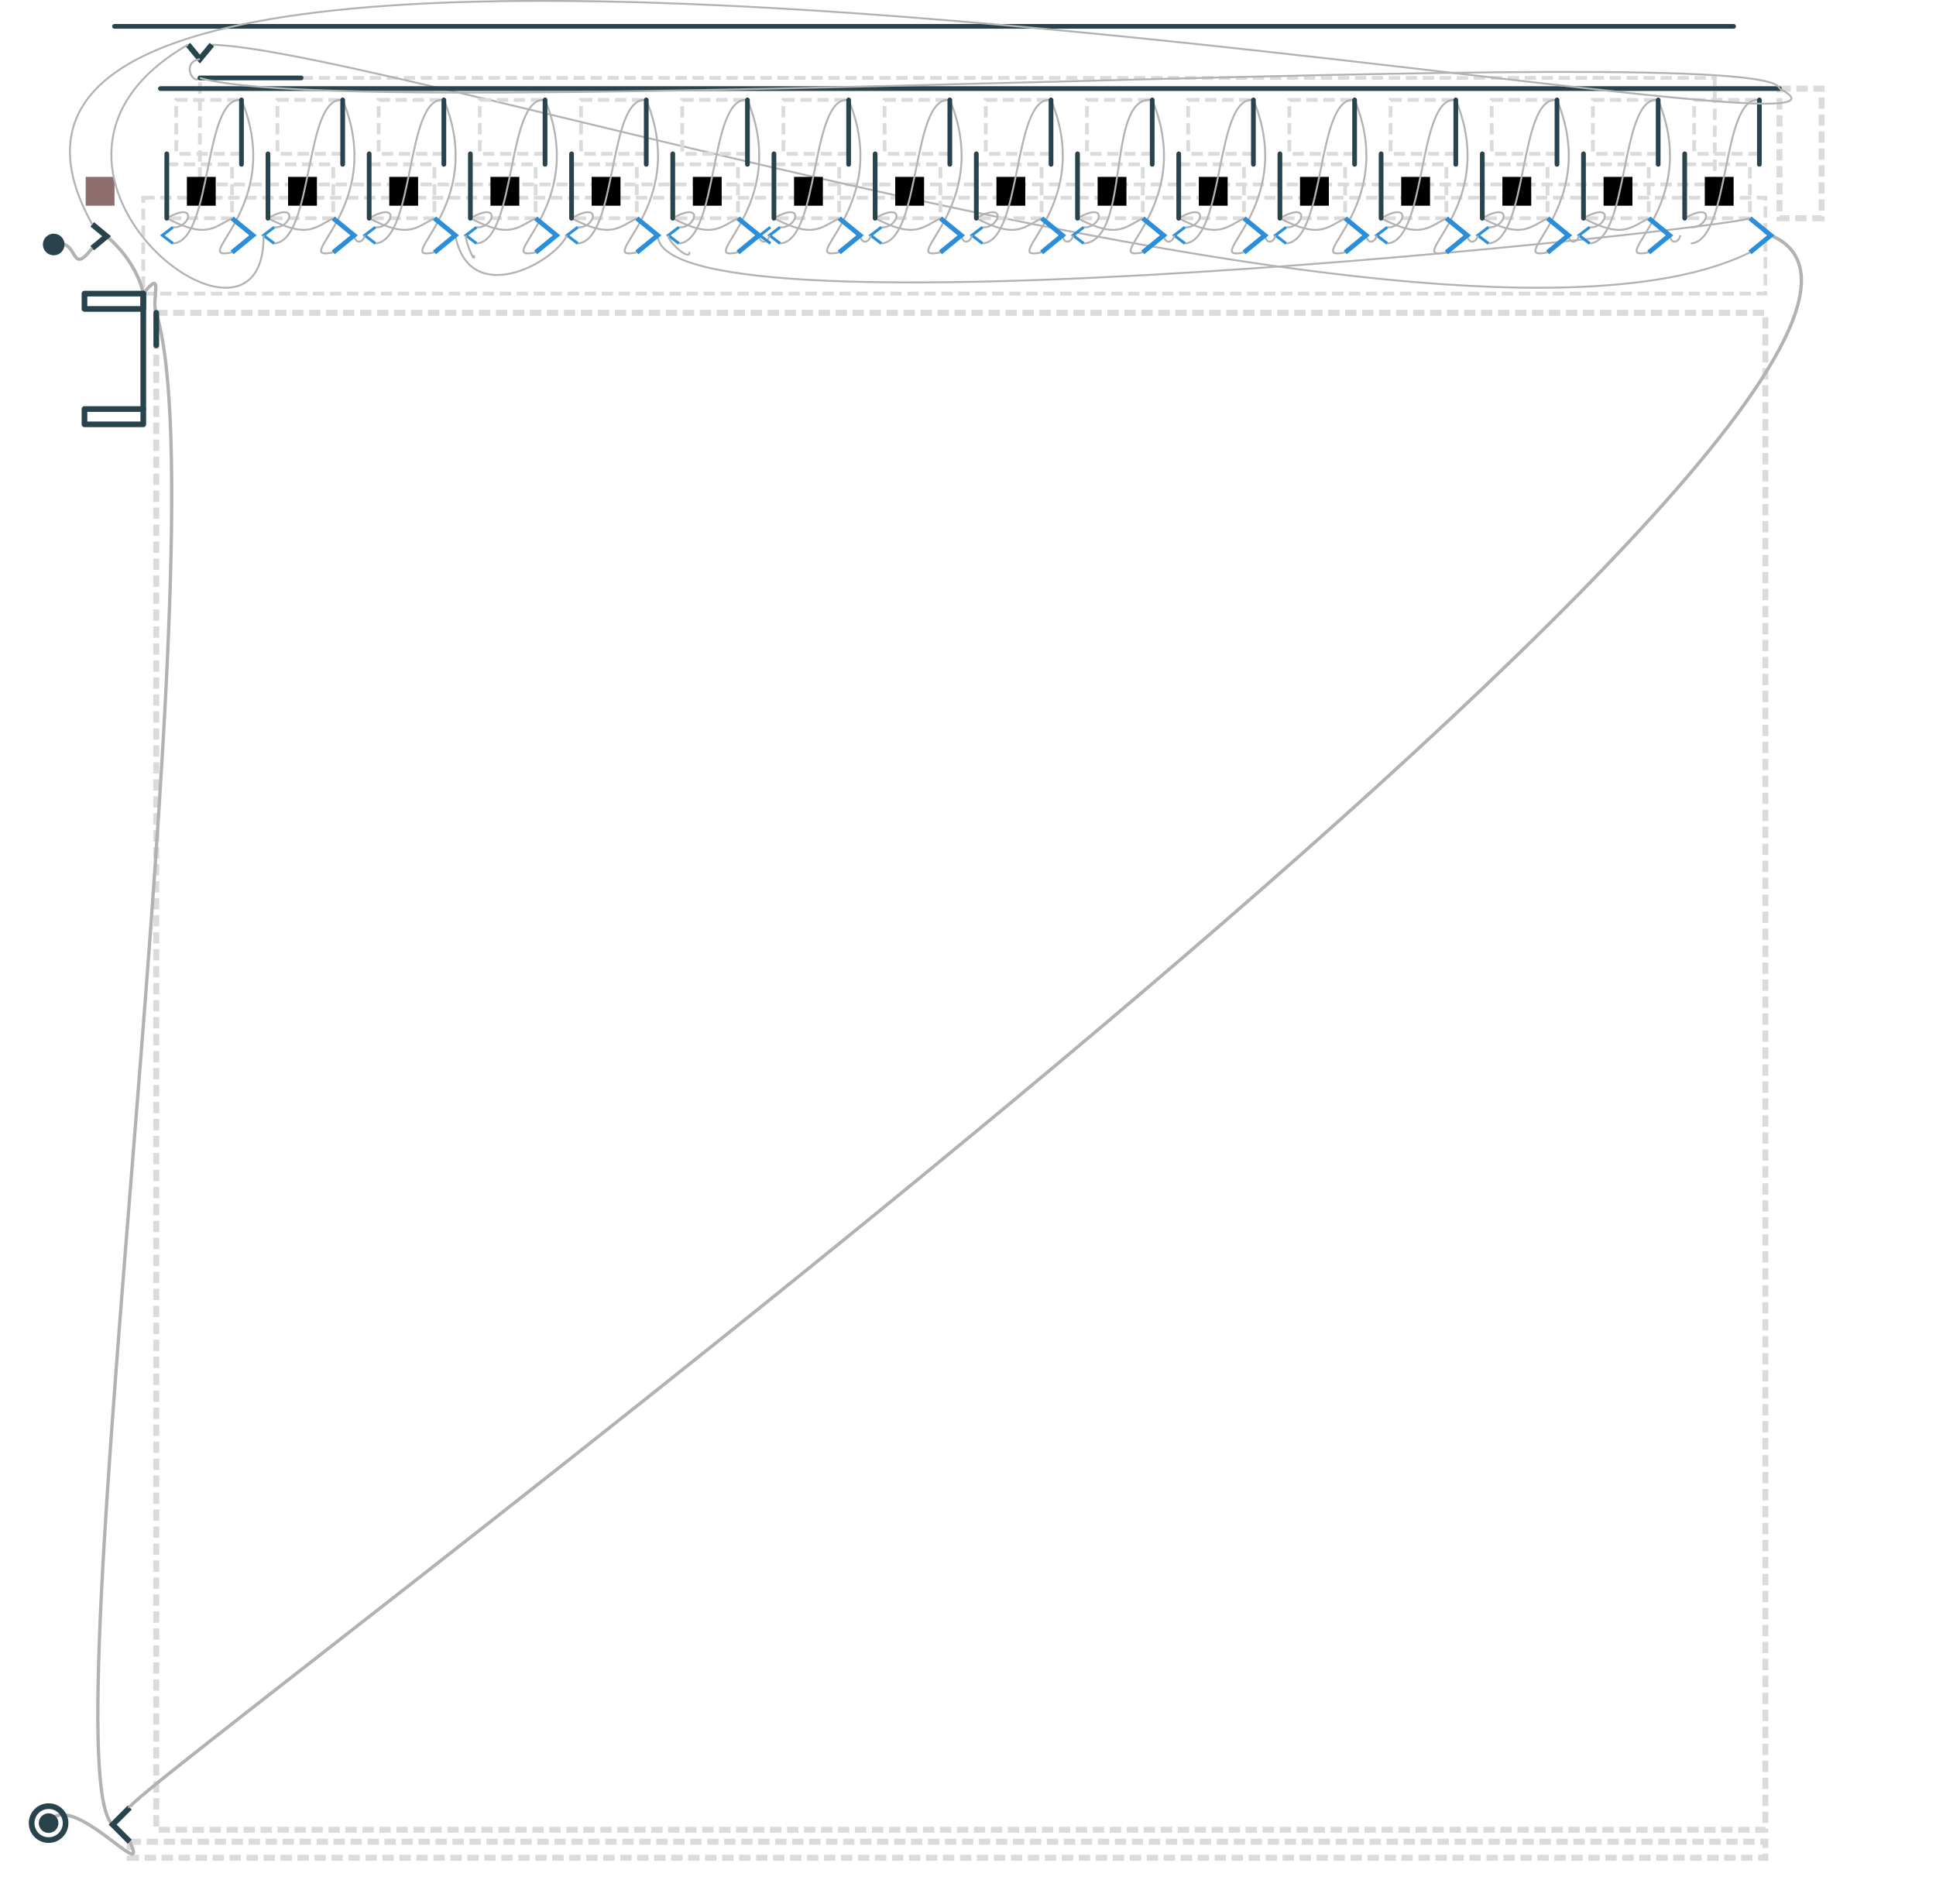 <?xml version="1.0" encoding="utf-8"?>
<!-- Generator: Adobe Illustrator 15.0.0, SVG Export Plug-In . SVG Version: 6.00 Build 0)  -->
<svg version="1.2" baseProfile="tiny" id="Ebene_1" xmlns="http://www.w3.org/2000/svg" xmlns:xlink="http://www.w3.org/1999/xlink"
	 x="0px" y="0px" width="2908.024px" height="2860.814px" viewBox="0 0 2908.024 2860.814" xml:space="preserve">
<rect x="234.694" y="469.909" fill="none" stroke="#DBDBDB" stroke-width="9.03" stroke-miterlimit="10" stroke-dasharray="17.008,8.504" width="2417.024" height="2278.905"/>
<rect x="194.894" y="2766.751" fill="none" stroke="#DBDBDB" stroke-width="9.03" stroke-miterlimit="10" stroke-dasharray="17.008,8.504" width="2456.822" height="24.064"/>
<rect x="2530.529" y="246.868" fill="none" stroke="#DBDBDB" stroke-width="5.669" stroke-miterlimit="10" stroke-dasharray="17.008,8.504" width="98.011" height="80.993"/>
<rect x="2544.704" y="150.082" fill="none" stroke="#DBDBDB" stroke-width="5.669" stroke-miterlimit="10" stroke-dasharray="17.008,8.504" width="98.011" height="80.992"/>
<rect x="300.269" y="117.068" fill="none" stroke="#DBDBDB" stroke-width="5.669" stroke-miterlimit="10" stroke-dasharray="17.008,8.504" width="2275.469" height="160.032"/>
<rect x="215.231" y="297.069" fill="none" stroke="#DBDBDB" stroke-width="5.669" stroke-miterlimit="10" stroke-dasharray="17.008,8.504" width="2436.486" height="144.032"/>
<path fill="none" stroke="#9DD329" stroke-width="17.008" stroke-linecap="round" stroke-linejoin="round" stroke-miterlimit="10" d="
	M1680.054,372.815"/>
<path fill="none" stroke="#9DD329" stroke-width="17.008" stroke-linecap="round" stroke-linejoin="round" stroke-miterlimit="10" d="
	M2870.543,501.234"/>
<g id="Ebene_4">
</g>
<path id="path4145_3_" fill="none" stroke="#B2B2B2" stroke-width="5" d="M73.024,2738.814c31.5-55.5,155,97,121.87,27.938"/>
<rect id="rect6890-0_2_" x="2560.718" y="265.711" width="43.307" height="43.307"/>
<path id="path5326_1_" fill="none" stroke="#B2B2B2" stroke-width="2.835" d="M2628.54,327.861
	c-28.986,14.953-1636.32,191.953-1640.637,25.668"/>
<path id="path5326_81_" fill="none" stroke="#B2B2B2" stroke-width="2.835" d="M318.172,67.104
	c278.505,8.507,1869.853,529.71,2310.368,312.091"/>
<rect x="2672.934" y="133.075" fill="none" stroke="#DBDBDB" stroke-width="9.03" stroke-miterlimit="10" stroke-dasharray="17.008,8.504" width="63.271" height="194.786"/>
<rect x="126.884" y="614.474" fill="none" stroke="#28434C" stroke-width="8.504" stroke-linecap="round" stroke-linejoin="round" stroke-miterlimit="10" width="88.347" height="23"/>
<path id="path5326_2_" fill="none" stroke="#B2B2B2" stroke-width="2.835" d="M2539.791,341.298
	c24.586,2.959,39.263-40.984-9.262-13.437"/>
<path id="path5326_3_" fill="none" stroke="#B2B2B2" stroke-width="2.835" d="M2642.715,150.082
	c-58.161-6.574-42.838,211.425-102.924,215.68"/>
<line fill="none" stroke="#28434C" stroke-width="7.087" stroke-linecap="round" stroke-linejoin="round" stroke-miterlimit="10" x1="2530.529" y1="327.861" x2="2530.529" y2="231.074"/>
<line fill="none" stroke="#28434C" stroke-width="7.087" stroke-linecap="round" stroke-linejoin="round" stroke-miterlimit="10" x1="2642.715" y1="246.868" x2="2642.715" y2="150.082"/>
<path id="path5326_10_" fill="none" stroke="#B2B2B2" stroke-width="5" d="M234.694,469.909"/>
<path id="path4145_4_" fill="none" stroke="#B2B2B2" stroke-width="5" d="M169.201,2741.083
	C71.169,2655.401,335.196,801.6,234.694,469.909"/>
<path id="path4145_6_" fill="none" stroke="#B2B2B2" stroke-width="5" d="M80.674,367.287c39.5-11,23,50.5,57.88,5.527"/>
<circle id="circle6876_1_" fill="#28434C" stroke="#28434C" stroke-width="8.504" stroke-linecap="round" stroke-linejoin="round" stroke-miterlimit="10" cx="80.674" cy="367.287" r="12"/>
<path id="path4145_2_" fill="none" stroke="#B2B2B2" stroke-width="5" d="M215.23,441.101
	c-6.938-33.021-30.057-65.314-55.057-86.187"/>
<polyline fill="none" stroke="#28434C" stroke-width="8.504" points="138.554,337.011 160.174,354.914 138.554,372.814 "/>
<polyline fill="none" stroke="#28434C" stroke-width="8.504" points="318.172,67.104 300.27,88.724 282.369,67.104 "/>
<polyline fill="none" stroke="#28434C" stroke-width="8.504" points="194.894,2715.417 169.201,2741.083 194.894,2766.751 "/>
<path id="path5326_9_" fill="none" stroke="#B2B2B2" stroke-width="5" d="M1680.054,372.815"/>
<path id="path5326_5_" fill="none" stroke="#B2B2B2" stroke-width="5" d="M2659.903,353.529
	C3104.024,542.814,180.296,2695.711,194.894,2715.417"/>
<circle fill="#28434C" stroke="#28434C" stroke-width="8.504" stroke-linecap="round" stroke-linejoin="round" stroke-miterlimit="10" cx="73.024" cy="2738.814" r="10.5"/>
<circle fill="none" stroke="#28434C" stroke-width="8.504" stroke-linecap="round" stroke-linejoin="round" stroke-miterlimit="10" cx="73.024" cy="2738.814" r="25.5"/>
<polyline fill="none" stroke="#2B8ED8" stroke-width="7.087" points="2628.54,379.195 2659.903,353.529 2628.54,327.861 "/>
<rect x="2378.529" y="246.868" fill="none" stroke="#DBDBDB" stroke-width="5.669" stroke-miterlimit="10" stroke-dasharray="17.008,8.504" width="98.011" height="80.993"/>
<rect x="2392.704" y="150.082" fill="none" stroke="#DBDBDB" stroke-width="5.669" stroke-miterlimit="10" stroke-dasharray="17.008,8.504" width="98.011" height="80.992"/>
<rect id="rect6890-0_1_" x="2408.718" y="265.711" width="43.307" height="43.307"/>
<path id="path5326_13_" fill="none" stroke="#B2B2B2" stroke-width="2.835" d="M2476.54,327.861
	c-28.986,14.953-39.486,30.453-98.011,0"/>
<path id="path5326_14_" fill="none" stroke="#B2B2B2" stroke-width="2.835" d="M2523.84,353.529
	c-1.286,9.785-13.286,15.285-15.937,0"/>
<path id="path5326_12_" fill="none" stroke="#B2B2B2" stroke-width="2.835" d="M2490.715,150.082
	c66.839,161.426-82.161,243.039-14.175,229.113"/>
<path id="path5326_11_" fill="none" stroke="#B2B2B2" stroke-width="2.835" d="M2387.791,341.298
	c24.586,2.959,39.263-40.984-9.262-13.437"/>
<path id="path5326_7_" fill="none" stroke="#B2B2B2" stroke-width="2.835" d="M2490.715,150.082
	c-58.161-6.574-42.838,211.425-102.924,215.68"/>
<line fill="none" stroke="#28434C" stroke-width="7.087" stroke-linecap="round" stroke-linejoin="round" stroke-miterlimit="10" x1="2378.529" y1="327.861" x2="2378.529" y2="231.074"/>
<line fill="none" stroke="#28434C" stroke-width="7.087" stroke-linecap="round" stroke-linejoin="round" stroke-miterlimit="10" x1="2490.715" y1="246.868" x2="2490.715" y2="150.082"/>
<polyline fill="none" stroke="#2B8ED8" stroke-width="7.087" points="2476.54,379.195 2507.903,353.529 2476.54,327.861 "/>
<polyline fill="none" stroke="#2B8ED8" stroke-width="4.252" points="2387.791,365.762 2371.84,353.529 2387.791,341.298 "/>
<rect x="2226.529" y="246.868" fill="none" stroke="#DBDBDB" stroke-width="5.669" stroke-miterlimit="10" stroke-dasharray="17.008,8.504" width="98.011" height="80.993"/>
<rect x="2240.704" y="150.082" fill="none" stroke="#DBDBDB" stroke-width="5.669" stroke-miterlimit="10" stroke-dasharray="17.008,8.504" width="98.011" height="80.992"/>
<rect id="rect6890-0_3_" x="2256.718" y="265.711" width="43.307" height="43.307"/>
<path id="path5326_19_" fill="none" stroke="#B2B2B2" stroke-width="2.835" d="M2324.54,327.861
	c-28.986,14.953-39.486,30.453-98.011,0"/>
<path id="path5326_18_" fill="none" stroke="#B2B2B2" stroke-width="2.835" d="M2371.84,353.529
	c-1.286,9.785-13.286,15.285-15.937,0"/>
<path id="path5326_17_" fill="none" stroke="#B2B2B2" stroke-width="2.835" d="M2338.715,150.082
	c66.839,161.426-82.161,243.039-14.175,229.113"/>
<path id="path5326_16_" fill="none" stroke="#B2B2B2" stroke-width="2.835" d="M2235.791,341.298
	c24.586,2.959,39.263-40.984-9.262-13.437"/>
<path id="path5326_15_" fill="none" stroke="#B2B2B2" stroke-width="2.835" d="M2338.715,150.082
	c-58.161-6.574-42.838,211.425-102.924,215.68"/>
<line fill="none" stroke="#28434C" stroke-width="7.087" stroke-linecap="round" stroke-linejoin="round" stroke-miterlimit="10" x1="2226.529" y1="327.861" x2="2226.529" y2="231.074"/>
<line fill="none" stroke="#28434C" stroke-width="7.087" stroke-linecap="round" stroke-linejoin="round" stroke-miterlimit="10" x1="2338.715" y1="246.868" x2="2338.715" y2="150.082"/>
<polyline fill="none" stroke="#2B8ED8" stroke-width="7.087" points="2324.54,379.195 2355.903,353.529 2324.54,327.861 "/>
<polyline fill="none" stroke="#2B8ED8" stroke-width="4.252" points="2235.791,365.762 2219.84,353.529 2235.791,341.298 "/>
<rect x="2074.529" y="246.868" fill="none" stroke="#DBDBDB" stroke-width="5.669" stroke-miterlimit="10" stroke-dasharray="17.008,8.504" width="98.011" height="80.993"/>
<rect x="2088.704" y="150.082" fill="none" stroke="#DBDBDB" stroke-width="5.669" stroke-miterlimit="10" stroke-dasharray="17.008,8.504" width="98.011" height="80.992"/>
<rect id="rect6890-0_4_" x="2104.718" y="265.711" width="43.307" height="43.307"/>
<path id="path5326_24_" fill="none" stroke="#B2B2B2" stroke-width="2.835" d="M2172.54,327.861
	c-28.986,14.953-39.486,30.453-98.011,0"/>
<path id="path5326_23_" fill="none" stroke="#B2B2B2" stroke-width="2.835" d="M2219.84,353.529
	c-1.286,9.785-13.286,15.285-15.937,0"/>
<path id="path5326_22_" fill="none" stroke="#B2B2B2" stroke-width="2.835" d="M2186.715,150.082
	c66.839,161.426-82.161,243.039-14.175,229.113"/>
<path id="path5326_21_" fill="none" stroke="#B2B2B2" stroke-width="2.835" d="M2083.791,341.298
	c24.586,2.959,39.263-40.984-9.262-13.437"/>
<path id="path5326_20_" fill="none" stroke="#B2B2B2" stroke-width="2.835" d="M2186.715,150.082
	c-58.161-6.574-42.838,211.425-102.924,215.68"/>
<line fill="none" stroke="#28434C" stroke-width="7.087" stroke-linecap="round" stroke-linejoin="round" stroke-miterlimit="10" x1="2074.529" y1="327.861" x2="2074.529" y2="231.074"/>
<line fill="none" stroke="#28434C" stroke-width="7.087" stroke-linecap="round" stroke-linejoin="round" stroke-miterlimit="10" x1="2186.715" y1="246.868" x2="2186.715" y2="150.082"/>
<polyline fill="none" stroke="#2B8ED8" stroke-width="7.087" points="2172.54,379.195 2203.903,353.529 2172.54,327.861 "/>
<polyline fill="none" stroke="#2B8ED8" stroke-width="4.252" points="2083.791,365.762 2067.84,353.529 2083.791,341.298 "/>
<rect x="1922.529" y="246.868" fill="none" stroke="#DBDBDB" stroke-width="5.669" stroke-miterlimit="10" stroke-dasharray="17.008,8.504" width="98.011" height="80.993"/>
<rect x="1936.704" y="150.082" fill="none" stroke="#DBDBDB" stroke-width="5.669" stroke-miterlimit="10" stroke-dasharray="17.008,8.504" width="98.011" height="80.992"/>
<rect id="rect6890-0_5_" x="1952.718" y="265.711" width="43.307" height="43.307"/>
<path id="path5326_29_" fill="none" stroke="#B2B2B2" stroke-width="2.835" d="M2020.54,327.861
	c-28.986,14.953-39.486,30.453-98.011,0"/>
<path id="path5326_28_" fill="none" stroke="#B2B2B2" stroke-width="2.835" d="M2067.84,353.529
	c-1.286,9.785-13.286,15.285-15.937,0"/>
<path id="path5326_27_" fill="none" stroke="#B2B2B2" stroke-width="2.835" d="M2034.715,150.082
	c66.839,161.426-82.161,243.039-14.175,229.113"/>
<path id="path5326_26_" fill="none" stroke="#B2B2B2" stroke-width="2.835" d="M1931.791,341.298
	c24.586,2.959,39.263-40.984-9.262-13.437"/>
<path id="path5326_25_" fill="none" stroke="#B2B2B2" stroke-width="2.835" d="M2034.715,150.082
	c-58.161-6.574-42.838,211.425-102.924,215.68"/>
<line fill="none" stroke="#28434C" stroke-width="7.087" stroke-linecap="round" stroke-linejoin="round" stroke-miterlimit="10" x1="1922.529" y1="327.861" x2="1922.529" y2="231.074"/>
<line fill="none" stroke="#28434C" stroke-width="7.087" stroke-linecap="round" stroke-linejoin="round" stroke-miterlimit="10" x1="2034.715" y1="246.868" x2="2034.715" y2="150.082"/>
<polyline fill="none" stroke="#2B8ED8" stroke-width="7.087" points="2020.54,379.195 2051.903,353.529 2020.54,327.861 "/>
<polyline fill="none" stroke="#2B8ED8" stroke-width="4.252" points="1931.791,365.762 1915.84,353.529 1931.791,341.298 "/>
<rect x="1770.529" y="246.868" fill="none" stroke="#DBDBDB" stroke-width="5.669" stroke-miterlimit="10" stroke-dasharray="17.008,8.504" width="98.011" height="80.993"/>
<rect x="1784.704" y="150.082" fill="none" stroke="#DBDBDB" stroke-width="5.669" stroke-miterlimit="10" stroke-dasharray="17.008,8.504" width="98.011" height="80.992"/>
<rect id="rect6890-0_6_" x="1800.718" y="265.711" width="43.307" height="43.307"/>
<path id="path5326_34_" fill="none" stroke="#B2B2B2" stroke-width="2.835" d="M1868.54,327.861
	c-28.986,14.953-39.486,30.453-98.011,0"/>
<path id="path5326_33_" fill="none" stroke="#B2B2B2" stroke-width="2.835" d="M1915.84,353.529
	c-1.286,9.785-13.286,15.285-15.937,0"/>
<path id="path5326_32_" fill="none" stroke="#B2B2B2" stroke-width="2.835" d="M1882.715,150.082
	c66.839,161.426-82.161,243.039-14.175,229.113"/>
<path id="path5326_31_" fill="none" stroke="#B2B2B2" stroke-width="2.835" d="M1779.791,341.298
	c24.586,2.959,39.263-40.984-9.262-13.437"/>
<path id="path5326_30_" fill="none" stroke="#B2B2B2" stroke-width="2.835" d="M1882.715,150.082
	c-58.161-6.574-42.838,211.425-102.924,215.68"/>
<line fill="none" stroke="#28434C" stroke-width="7.087" stroke-linecap="round" stroke-linejoin="round" stroke-miterlimit="10" x1="1770.529" y1="327.861" x2="1770.529" y2="231.074"/>
<line fill="none" stroke="#28434C" stroke-width="7.087" stroke-linecap="round" stroke-linejoin="round" stroke-miterlimit="10" x1="1882.715" y1="246.868" x2="1882.715" y2="150.082"/>
<polyline fill="none" stroke="#2B8ED8" stroke-width="7.087" points="1868.54,379.195 1899.903,353.529 1868.54,327.861 "/>
<polyline fill="none" stroke="#2B8ED8" stroke-width="4.252" points="1779.791,365.762 1763.84,353.529 1779.791,341.298 "/>
<rect x="1618.529" y="246.868" fill="none" stroke="#DBDBDB" stroke-width="5.669" stroke-miterlimit="10" stroke-dasharray="17.008,8.504" width="98.011" height="80.993"/>
<rect x="1632.704" y="150.082" fill="none" stroke="#DBDBDB" stroke-width="5.669" stroke-miterlimit="10" stroke-dasharray="17.008,8.504" width="98.011" height="80.992"/>
<rect id="rect6890-0_7_" x="1648.718" y="265.711" width="43.307" height="43.307"/>
<path id="path5326_39_" fill="none" stroke="#B2B2B2" stroke-width="2.835" d="M1716.54,327.861
	c-28.986,14.953-39.486,30.453-98.011,0"/>
<path id="path5326_38_" fill="none" stroke="#B2B2B2" stroke-width="2.835" d="M1763.84,353.529
	c-1.286,9.785-13.286,15.285-15.937,0"/>
<path id="path5326_37_" fill="none" stroke="#B2B2B2" stroke-width="2.835" d="M1730.715,150.082
	c66.839,161.426-82.161,243.039-14.175,229.113"/>
<path id="path5326_36_" fill="none" stroke="#B2B2B2" stroke-width="2.835" d="M1627.791,341.298
	c24.586,2.959,39.262-40.983-9.262-13.437"/>
<path id="path5326_35_" fill="none" stroke="#B2B2B2" stroke-width="2.835" d="M1730.715,150.082
	c-70.654-7.987-30.624,210.561-102.924,215.68"/>
<line fill="none" stroke="#28434C" stroke-width="7.087" stroke-linecap="round" stroke-linejoin="round" stroke-miterlimit="10" x1="1618.529" y1="327.861" x2="1618.529" y2="231.074"/>
<line fill="none" stroke="#28434C" stroke-width="7.087" stroke-linecap="round" stroke-linejoin="round" stroke-miterlimit="10" x1="1730.715" y1="246.868" x2="1730.715" y2="150.082"/>
<polyline fill="none" stroke="#2B8ED8" stroke-width="7.087" points="1716.54,379.195 1747.903,353.529 1716.54,327.861 "/>
<polyline fill="none" stroke="#2B8ED8" stroke-width="4.252" points="1627.791,365.762 1611.84,353.529 1627.791,341.298 "/>
<rect x="1466.529" y="246.868" fill="none" stroke="#DBDBDB" stroke-width="5.669" stroke-miterlimit="10" stroke-dasharray="17.008,8.504" width="98.011" height="80.993"/>
<rect x="1480.704" y="150.082" fill="none" stroke="#DBDBDB" stroke-width="5.669" stroke-miterlimit="10" stroke-dasharray="17.008,8.504" width="98.011" height="80.992"/>
<rect id="rect6890-0_8_" x="1496.718" y="265.711" width="43.307" height="43.307"/>
<path id="path5326_44_" fill="none" stroke="#B2B2B2" stroke-width="2.835" d="M1564.54,327.861
	c-28.986,14.953-39.486,30.453-98.011,0"/>
<path id="path5326_43_" fill="none" stroke="#B2B2B2" stroke-width="2.835" d="M1611.84,353.529
	c-1.286,9.785-13.286,15.285-15.937,0"/>
<path id="path5326_42_" fill="none" stroke="#B2B2B2" stroke-width="2.835" d="M1578.715,150.082
	c66.839,161.426-82.161,243.039-14.175,229.113"/>
<path id="path5326_41_" fill="none" stroke="#B2B2B2" stroke-width="2.835" d="M1475.791,341.298
	c24.586,2.959,39.263-40.984-9.262-13.437"/>
<path id="path5326_40_" fill="none" stroke="#B2B2B2" stroke-width="2.835" d="M1578.715,150.082
	c-58.161-6.574-42.838,211.425-102.924,215.68"/>
<line fill="none" stroke="#28434C" stroke-width="7.087" stroke-linecap="round" stroke-linejoin="round" stroke-miterlimit="10" x1="1466.529" y1="327.861" x2="1466.529" y2="231.074"/>
<line fill="none" stroke="#28434C" stroke-width="7.087" stroke-linecap="round" stroke-linejoin="round" stroke-miterlimit="10" x1="1578.715" y1="246.868" x2="1578.715" y2="150.082"/>
<polyline fill="none" stroke="#2B8ED8" stroke-width="7.087" points="1564.54,379.195 1595.903,353.529 1564.54,327.861 "/>
<polyline fill="none" stroke="#2B8ED8" stroke-width="4.252" points="1475.791,365.762 1459.84,353.529 1475.791,341.298 "/>
<rect x="1314.529" y="246.868" fill="none" stroke="#DBDBDB" stroke-width="5.669" stroke-miterlimit="10" stroke-dasharray="17.008,8.504" width="98.011" height="80.993"/>
<rect x="1328.704" y="150.082" fill="none" stroke="#DBDBDB" stroke-width="5.669" stroke-miterlimit="10" stroke-dasharray="17.008,8.504" width="98.011" height="80.992"/>
<rect id="rect6890-0_9_" x="1344.718" y="265.711" width="43.307" height="43.307"/>
<path id="path5326_50_" fill="none" stroke="#B2B2B2" stroke-width="2.835" d="M1412.54,327.861
	c-28.986,14.953-39.486,30.453-98.011,0"/>
<path id="path5326_49_" fill="none" stroke="#B2B2B2" stroke-width="2.835" d="M1459.84,353.529
	c-1.286,9.785-13.286,15.285-15.937,0"/>
<path id="path5326_48_" fill="none" stroke="#B2B2B2" stroke-width="2.835" d="M1426.715,150.082
	c66.839,161.426-82.161,243.039-14.175,229.113"/>
<path id="path5326_47_" fill="none" stroke="#B2B2B2" stroke-width="2.835" d="M1323.791,341.298
	c24.586,2.959,39.263-40.984-9.262-13.437"/>
<path id="path5326_45_" fill="none" stroke="#B2B2B2" stroke-width="2.835" d="M1426.715,150.082
	c-58.161-6.574-42.838,211.425-102.924,215.68"/>
<line fill="none" stroke="#28434C" stroke-width="7.087" stroke-linecap="round" stroke-linejoin="round" stroke-miterlimit="10" x1="1314.529" y1="327.861" x2="1314.529" y2="231.074"/>
<line fill="none" stroke="#28434C" stroke-width="7.087" stroke-linecap="round" stroke-linejoin="round" stroke-miterlimit="10" x1="1426.715" y1="246.868" x2="1426.715" y2="150.082"/>
<polyline fill="none" stroke="#2B8ED8" stroke-width="7.087" points="1412.54,379.195 1443.903,353.529 1412.54,327.861 "/>
<polyline fill="none" stroke="#2B8ED8" stroke-width="4.252" points="1323.791,365.762 1307.84,353.529 1323.791,341.298 "/>
<rect x="1162.529" y="246.868" fill="none" stroke="#DBDBDB" stroke-width="5.669" stroke-miterlimit="10" stroke-dasharray="17.008,8.504" width="98.011" height="80.993"/>
<rect x="1176.704" y="150.082" fill="none" stroke="#DBDBDB" stroke-width="5.669" stroke-miterlimit="10" stroke-dasharray="17.008,8.504" width="98.011" height="80.992"/>
<rect id="rect6890-0_10_" x="1192.718" y="265.711" width="43.307" height="43.307"/>
<path id="path5326_55_" fill="none" stroke="#B2B2B2" stroke-width="2.835" d="M1260.54,327.861
	c-28.986,14.953-39.486,30.453-98.011,0"/>
<path id="path5326_54_" fill="none" stroke="#B2B2B2" stroke-width="2.835" d="M1307.84,353.529
	c-1.286,9.785-13.286,15.285-15.937,0"/>
<path id="path5326_53_" fill="none" stroke="#B2B2B2" stroke-width="2.835" d="M1274.715,150.082
	c66.839,161.426-82.161,243.039-14.175,229.113"/>
<path id="path5326_52_" fill="none" stroke="#B2B2B2" stroke-width="2.835" d="M1171.791,341.298
	c24.586,2.959,39.263-40.984-9.262-13.437"/>
<path id="path5326_51_" fill="none" stroke="#B2B2B2" stroke-width="2.835" d="M1274.715,150.082
	c-58.161-6.574-42.838,211.425-102.924,215.68"/>
<line fill="none" stroke="#28434C" stroke-width="7.087" stroke-linecap="round" stroke-linejoin="round" stroke-miterlimit="10" x1="1162.529" y1="327.861" x2="1162.529" y2="231.074"/>
<line fill="none" stroke="#28434C" stroke-width="7.087" stroke-linecap="round" stroke-linejoin="round" stroke-miterlimit="10" x1="1274.715" y1="246.868" x2="1274.715" y2="150.082"/>
<polyline fill="none" stroke="#2B8ED8" stroke-width="7.087" points="1260.54,379.195 1291.903,353.529 1260.54,327.861 "/>
<polyline fill="none" stroke="#2B8ED8" stroke-width="4.252" points="1171.791,365.762 1155.84,353.529 1171.791,341.298 "/>
<rect x="1010.529" y="246.868" fill="none" stroke="#DBDBDB" stroke-width="5.669" stroke-miterlimit="10" stroke-dasharray="17.008,8.504" width="98.011" height="80.993"/>
<rect x="1024.704" y="150.082" fill="none" stroke="#DBDBDB" stroke-width="5.669" stroke-miterlimit="10" stroke-dasharray="17.008,8.504" width="98.011" height="80.992"/>
<rect id="rect6890-0_11_" x="1040.718" y="265.711" width="43.307" height="43.307"/>
<path id="path5326_60_" fill="none" stroke="#B2B2B2" stroke-width="2.835" d="M1108.54,327.861
	c-28.986,14.953-39.486,30.453-98.011,0"/>
<path id="path5326_59_" fill="none" stroke="#B2B2B2" stroke-width="2.835" d="M1155.84,353.529
	c-1.286,9.785-13.286,15.285-15.937,0"/>
<path id="path5326_58_" fill="none" stroke="#B2B2B2" stroke-width="2.835" d="M1122.715,150.082
	c66.839,161.426-82.161,243.039-14.175,229.113"/>
<path id="path5326_57_" fill="none" stroke="#B2B2B2" stroke-width="2.835" d="M1019.791,341.298
	c24.586,2.959,39.263-40.984-9.262-13.437"/>
<path id="path5326_56_" fill="none" stroke="#B2B2B2" stroke-width="2.835" d="M1122.715,150.082
	c-58.161-6.574-42.838,211.425-102.924,215.68"/>
<line fill="none" stroke="#28434C" stroke-width="7.087" stroke-linecap="round" stroke-linejoin="round" stroke-miterlimit="10" x1="1010.529" y1="327.861" x2="1010.529" y2="231.074"/>
<line fill="none" stroke="#28434C" stroke-width="7.087" stroke-linecap="round" stroke-linejoin="round" stroke-miterlimit="10" x1="1122.715" y1="246.868" x2="1122.715" y2="150.082"/>
<polyline fill="none" stroke="#2B8ED8" stroke-width="7.087" points="1108.54,379.195 1139.903,353.529 1108.54,327.861 "/>
<polyline fill="none" stroke="#2B8ED8" stroke-width="4.252" points="1019.791,365.762 1003.84,353.529 1019.791,341.298 "/>
<rect x="858.529" y="246.868" fill="none" stroke="#DBDBDB" stroke-width="5.669" stroke-miterlimit="10" stroke-dasharray="17.008,8.504" width="98.011" height="80.993"/>
<rect x="872.704" y="150.082" fill="none" stroke="#DBDBDB" stroke-width="5.669" stroke-miterlimit="10" stroke-dasharray="17.008,8.504" width="98.011" height="80.992"/>
<rect id="rect6890-0_12_" x="888.718" y="265.711" width="43.307" height="43.307"/>
<path id="path5326_65_" fill="none" stroke="#B2B2B2" stroke-width="2.835" d="M956.54,327.861
	c-28.986,14.953-39.486,30.453-98.011,0"/>
<path id="path5326_64_" fill="none" stroke="#B2B2B2" stroke-width="2.835" d="M1003.84,353.529
	c-1.286,9.785,34.03,40.237,31.38,24.952"/>
<path id="path5326_63_" fill="none" stroke="#B2B2B2" stroke-width="2.835" d="M970.715,150.082
	c66.839,161.426-82.161,243.039-14.175,229.113"/>
<path id="path5326_62_" fill="none" stroke="#B2B2B2" stroke-width="2.835" d="M867.791,341.298
	c24.586,2.959,39.263-40.984-9.262-13.437"/>
<path id="path5326_61_" fill="none" stroke="#B2B2B2" stroke-width="2.835" d="M970.715,150.082
	c-58.161-6.574-42.838,211.425-102.924,215.68"/>
<line fill="none" stroke="#28434C" stroke-width="7.087" stroke-linecap="round" stroke-linejoin="round" stroke-miterlimit="10" x1="858.529" y1="327.861" x2="858.529" y2="231.074"/>
<line fill="none" stroke="#28434C" stroke-width="7.087" stroke-linecap="round" stroke-linejoin="round" stroke-miterlimit="10" x1="970.715" y1="246.868" x2="970.715" y2="150.082"/>
<polyline fill="none" stroke="#2B8ED8" stroke-width="7.087" points="956.54,379.195 987.903,353.529 956.54,327.861 "/>
<polyline fill="none" stroke="#2B8ED8" stroke-width="4.252" points="867.791,365.762 851.84,353.529 867.791,341.298 "/>
<rect x="706.529" y="246.868" fill="none" stroke="#DBDBDB" stroke-width="5.669" stroke-miterlimit="10" stroke-dasharray="17.008,8.504" width="98.011" height="80.993"/>
<rect x="720.704" y="150.082" fill="none" stroke="#DBDBDB" stroke-width="5.669" stroke-miterlimit="10" stroke-dasharray="17.008,8.504" width="98.011" height="80.992"/>
<rect id="rect6890-0_13_" x="736.718" y="265.711" width="43.307" height="43.307"/>
<path id="path5326_70_" fill="none" stroke="#B2B2B2" stroke-width="2.835" d="M804.54,327.861
	c-28.986,14.953-39.486,30.453-98.011,0"/>
<path id="path5326_69_" fill="none" stroke="#B2B2B2" stroke-width="2.835" d="M851.84,353.529
	c-21.952,43.952-147.286,108.619-167.937,0"/>
<path id="path5326_68_" fill="none" stroke="#B2B2B2" stroke-width="2.835" d="M818.715,150.082
	c66.839,161.426-82.161,243.039-14.175,229.113"/>
<path id="path5326_67_" fill="none" stroke="#B2B2B2" stroke-width="2.835" d="M715.791,341.298
	c24.586,2.959,39.263-40.984-9.262-13.437"/>
<path id="path5326_66_" fill="none" stroke="#B2B2B2" stroke-width="2.835" d="M818.715,150.082
	c-58.161-6.574-42.838,211.425-102.924,215.68"/>
<line fill="none" stroke="#28434C" stroke-width="7.087" stroke-linecap="round" stroke-linejoin="round" stroke-miterlimit="10" x1="706.529" y1="327.861" x2="706.529" y2="231.074"/>
<line fill="none" stroke="#28434C" stroke-width="7.087" stroke-linecap="round" stroke-linejoin="round" stroke-miterlimit="10" x1="818.715" y1="246.868" x2="818.715" y2="150.082"/>
<polyline fill="none" stroke="#2B8ED8" stroke-width="7.087" points="804.54,379.195 835.903,353.529 804.54,327.861 "/>
<polyline fill="none" stroke="#2B8ED8" stroke-width="4.252" points="715.791,365.762 699.84,353.529 715.791,341.298 "/>
<rect x="554.529" y="246.868" fill="none" stroke="#DBDBDB" stroke-width="5.669" stroke-miterlimit="10" stroke-dasharray="17.008,8.504" width="98.011" height="80.993"/>
<rect x="568.704" y="150.082" fill="none" stroke="#DBDBDB" stroke-width="5.669" stroke-miterlimit="10" stroke-dasharray="17.008,8.504" width="98.011" height="80.992"/>
<rect id="rect6890-0_14_" x="584.718" y="265.711" width="43.307" height="43.307"/>
<path id="path5326_75_" fill="none" stroke="#B2B2B2" stroke-width="2.835" d="M652.54,327.861
	c-28.986,14.953-39.486,30.453-98.011,0"/>
<path id="path5326_74_" fill="none" stroke="#B2B2B2" stroke-width="2.835" d="M699.84,353.529
	c-1.286,9.785,14.698,45.237,12.047,29.952"/>
<path id="path5326_73_" fill="none" stroke="#B2B2B2" stroke-width="2.835" d="M666.715,150.082
	c66.839,161.426-82.161,243.039-14.175,229.113"/>
<path id="path5326_72_" fill="none" stroke="#B2B2B2" stroke-width="2.835" d="M563.791,341.298
	c24.586,2.959,39.263-40.984-9.262-13.437"/>
<path id="path5326_71_" fill="none" stroke="#B2B2B2" stroke-width="2.835" d="M666.715,150.082
	c-58.161-6.574-42.838,211.425-102.924,215.68"/>
<line fill="none" stroke="#28434C" stroke-width="7.087" stroke-linecap="round" stroke-linejoin="round" stroke-miterlimit="10" x1="554.529" y1="327.861" x2="554.529" y2="231.074"/>
<line fill="none" stroke="#28434C" stroke-width="7.087" stroke-linecap="round" stroke-linejoin="round" stroke-miterlimit="10" x1="666.715" y1="246.868" x2="666.715" y2="150.082"/>
<polyline fill="none" stroke="#2B8ED8" stroke-width="7.087" points="652.54,379.195 683.903,353.529 652.54,327.861 "/>
<polyline fill="none" stroke="#2B8ED8" stroke-width="4.252" points="563.791,365.762 547.84,353.529 563.791,341.298 "/>
<rect x="402.529" y="246.868" fill="none" stroke="#DBDBDB" stroke-width="5.669" stroke-miterlimit="10" stroke-dasharray="17.008,8.504" width="98.011" height="80.993"/>
<rect x="416.704" y="150.082" fill="none" stroke="#DBDBDB" stroke-width="5.669" stroke-miterlimit="10" stroke-dasharray="17.008,8.504" width="98.011" height="80.992"/>
<rect id="rect6890-0_15_" x="432.718" y="265.711" width="43.307" height="43.307"/>
<path id="path5326_80_" fill="none" stroke="#B2B2B2" stroke-width="2.835" d="M500.54,327.861
	c-28.986,14.953-39.486,30.453-98.011,0"/>
<path id="path5326_79_" fill="none" stroke="#B2B2B2" stroke-width="2.835" d="M547.84,353.529
	c-1.286,9.785-13.286,15.285-15.937,0"/>
<path id="path5326_78_" fill="none" stroke="#B2B2B2" stroke-width="2.835" d="M514.715,150.082
	c66.839,161.426-82.161,243.039-14.175,229.113"/>
<path id="path5326_77_" fill="none" stroke="#B2B2B2" stroke-width="2.835" d="M411.791,341.298
	c24.586,2.959,39.263-40.984-9.262-13.437"/>
<path id="path5326_76_" fill="none" stroke="#B2B2B2" stroke-width="2.835" d="M514.715,150.082
	c-58.161-6.574-42.838,211.425-102.924,215.68"/>
<line fill="none" stroke="#28434C" stroke-width="7.087" stroke-linecap="round" stroke-linejoin="round" stroke-miterlimit="10" x1="402.529" y1="327.861" x2="402.529" y2="231.074"/>
<line fill="none" stroke="#28434C" stroke-width="7.087" stroke-linecap="round" stroke-linejoin="round" stroke-miterlimit="10" x1="514.715" y1="246.868" x2="514.715" y2="150.082"/>
<polyline fill="none" stroke="#2B8ED8" stroke-width="7.087" points="500.54,379.195 531.903,353.529 500.54,327.861 "/>
<polyline fill="none" stroke="#2B8ED8" stroke-width="4.252" points="411.791,365.762 395.84,353.529 411.791,341.298 "/>
<rect x="250.529" y="246.868" fill="none" stroke="#DBDBDB" stroke-width="5.669" stroke-miterlimit="10" stroke-dasharray="17.008,8.504" width="98.011" height="80.993"/>
<rect x="264.704" y="150.082" fill="none" stroke="#DBDBDB" stroke-width="5.669" stroke-miterlimit="10" stroke-dasharray="17.008,8.504" width="98.011" height="80.992"/>
<rect id="rect6890-0_16_" x="280.718" y="265.711" width="43.307" height="43.307"/>
<rect id="rect6890-0_17_" x="128.718" y="265.711" fill="#8E6E6E" width="43.307" height="43.307"/>
<path id="path5326_86_" fill="none" stroke="#B2B2B2" stroke-width="2.835" d="M348.54,327.861
	c-28.986,14.953-39.486,30.453-98.011,0"/>
<path id="path5326_85_" fill="none" stroke="#B2B2B2" stroke-width="2.835" d="M300.27,88.724c-28.567,4.518-10.541,40.09,0,28.345
	"/>
<path id="path5326_84_" fill="none" stroke="#B2B2B2" stroke-width="2.835" d="M362.715,150.082
	c66.839,161.426-82.161,243.039-14.175,229.113"/>
<path id="path5326_83_" fill="none" stroke="#B2B2B2" stroke-width="2.835" d="M259.791,341.298
	c24.586,2.959,39.263-40.984-9.262-13.437"/>
<path id="path5326_82_" fill="none" stroke="#B2B2B2" stroke-width="2.835" d="M362.715,150.082
	c-58.161-6.574-42.838,211.425-102.924,215.68"/>
<line fill="none" stroke="#28434C" stroke-width="7.087" stroke-linecap="round" stroke-linejoin="round" stroke-miterlimit="10" x1="250.529" y1="327.861" x2="250.529" y2="231.074"/>
<line fill="none" stroke="#28434C" stroke-width="7.087" stroke-linecap="round" stroke-linejoin="round" stroke-miterlimit="10" x1="452.269" y1="117.067" x2="300.269" y2="117.067"/>
<line fill="none" stroke="#28434C" stroke-width="7.087" stroke-linecap="round" stroke-linejoin="round" stroke-miterlimit="10" x1="2604.025" y1="39.575" x2="172.024" y2="39.575"/>
<line fill="none" stroke="#28434C" stroke-width="7.087" stroke-linecap="round" stroke-linejoin="round" stroke-miterlimit="10" x1="2672.934" y1="133.075" x2="240.933" y2="133.075"/>
<line fill="none" stroke="#28434C" stroke-width="7.087" stroke-linecap="round" stroke-linejoin="round" stroke-miterlimit="10" x1="362.715" y1="246.868" x2="362.715" y2="150.082"/>
<polyline fill="none" stroke="#2B8ED8" stroke-width="7.087" points="348.54,379.195 379.903,353.529 348.54,327.861 "/>
<polyline fill="none" stroke="#2B8ED8" stroke-width="4.252" points="259.791,365.762 243.84,353.529 259.791,341.298 "/>
<polyline fill="none" stroke="#2B8ED8" stroke-width="4.252" points="1157.262,365.762 1141.311,353.529 1157.262,341.298 "/>
<path id="path5326_87_" fill="none" stroke="#B2B2B2" stroke-width="2.835" d="M2672.934,133.075
	c-10.38-77.268-2133.342,55.739-2372.664-16.006"/>
<path id="path4145_1_" fill="none" stroke="#B2B2B2" stroke-width="5" d="M215.23,441.101
	c32.323-40.787,11.323,10.213,19.463,28.809"/>
<line fill="none" stroke="#28434C" stroke-width="8.504" stroke-linecap="round" stroke-linejoin="round" stroke-miterlimit="10" x1="234.694" y1="518.814" x2="234.694" y2="469.909"/>
<rect x="126.884" y="441.101" fill="none" stroke="#28434C" stroke-width="8.504" stroke-linecap="round" stroke-linejoin="round" stroke-miterlimit="10" width="88.347" height="23"/>
<line fill="none" stroke="#28434C" stroke-width="8.504" stroke-linecap="round" stroke-linejoin="round" stroke-miterlimit="10" x1="215.23" y1="614.474" x2="215.23" y2="441.101"/>
<path id="path5326_4_" fill="none" stroke="#B2B2B2" stroke-width="2.835" d="M2672.934,133.075
	c285.091,147.739-2928.189-501.591-2534.38,203.937"/>
<path id="path5326_6_" fill="none" stroke="#B2B2B2" stroke-width="2.835" d="M395.84,353.529
	c3.416,232.146-428.491-105.006-113.471-286.425"/>
</svg>
